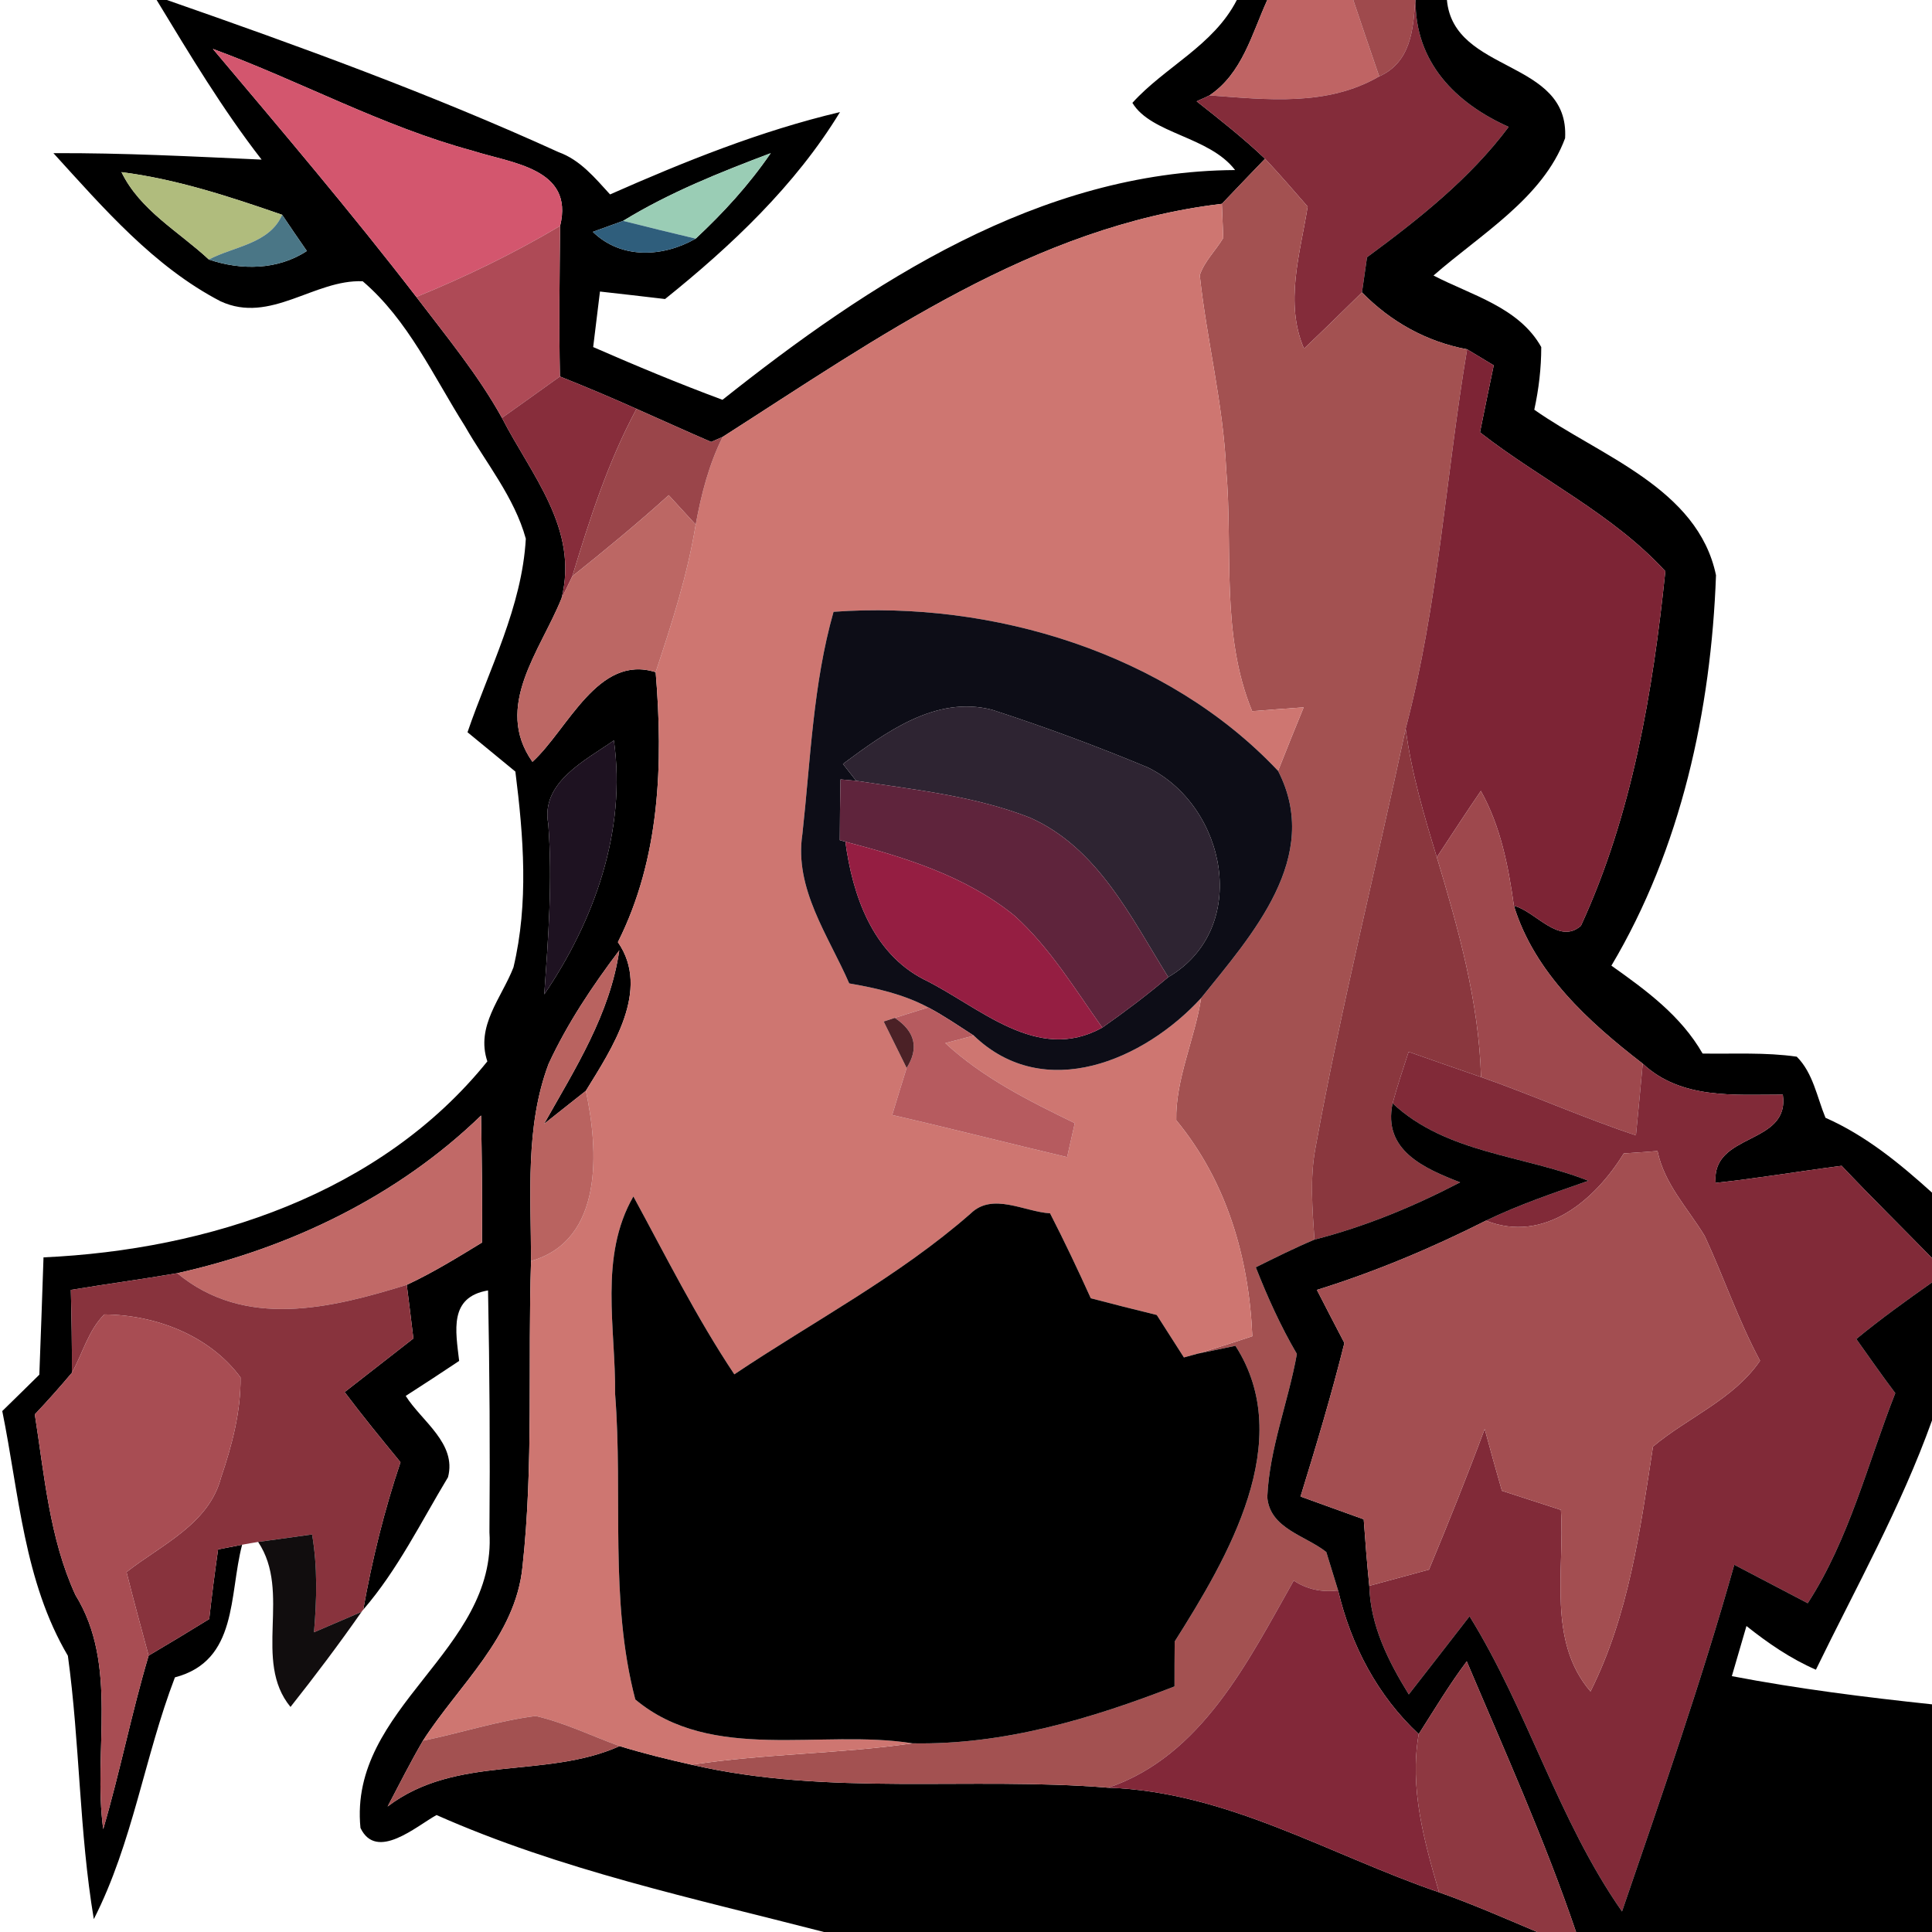 <?xml version="1.0" encoding="UTF-8" ?>
<!DOCTYPE svg PUBLIC "-//W3C//DTD SVG 1.1//EN" "http://www.w3.org/Graphics/SVG/1.1/DTD/svg11.dtd">
<svg width="111pt" height="111pt" viewBox="0 0 111 111" version="1.1" xmlns="http://www.w3.org/2000/svg">
<path fill="#000000" opacity="1.00" d=" M 9.00 0.00 L 9.59 0.00 C 17.19 2.65 24.76 5.40 32.09 8.74 C 33.34 9.19 34.18 10.22 35.05 11.17 C 39.33 9.28 43.69 7.52 48.26 6.44 C 45.70 10.65 42.01 14.13 38.21 17.18 C 37.27 17.07 35.40 16.85 34.47 16.75 C 34.34 17.81 34.21 18.88 34.08 19.94 C 36.53 21.01 39.00 22.04 41.51 22.97 C 49.98 16.24 59.74 9.84 70.96 9.77 C 69.48 7.83 66.14 7.70 65.06 5.91 C 66.93 3.84 69.72 2.62 71.06 0.00 L 72.81 0.00 C 71.92 1.95 71.38 4.21 69.49 5.48 C 69.30 5.57 68.94 5.74 68.75 5.82 C 70.09 6.88 71.44 7.94 72.68 9.12 C 71.85 9.98 71.03 10.84 70.20 11.71 C 59.41 12.99 50.42 19.41 41.52 25.10 L 40.86 25.39 C 39.42 24.77 38.00 24.12 36.57 23.49 C 35.12 22.84 33.65 22.22 32.17 21.63 C 32.11 18.75 32.15 15.86 32.18 12.98 C 33.00 9.66 29.38 9.38 27.15 8.66 C 21.97 7.26 17.24 4.65 12.23 2.81 C 16.19 7.51 20.17 12.19 23.92 17.06 C 25.64 19.32 27.46 21.52 28.84 24.01 C 30.53 27.30 33.27 30.39 32.26 34.38 C 31.05 37.39 28.34 40.58 30.59 43.77 C 32.64 41.90 34.35 37.56 37.67 38.62 C 38.11 43.89 37.92 49.31 35.50 54.13 C 37.41 56.88 35.15 60.25 33.66 62.67 C 33.06 63.15 31.86 64.10 31.26 64.57 C 33.04 61.41 35.05 58.27 35.58 54.60 C 34.04 56.64 32.60 58.79 31.52 61.12 C 30.16 64.73 30.51 68.67 30.51 72.45 C 30.32 78.30 30.66 84.18 30.02 90.01 C 29.62 94.04 26.37 96.79 24.30 100.01 C 23.58 101.24 22.94 102.52 22.27 103.79 C 26.22 100.78 31.34 102.23 35.60 100.32 C 36.97 100.74 38.35 101.08 39.74 101.39 C 47.59 103.21 55.71 102.06 63.67 102.71 C 70.51 102.94 76.37 106.56 82.68 108.72 C 84.59 109.39 86.45 110.21 88.32 111.00 L 47.34 111.00 C 39.83 109.06 32.21 107.44 25.08 104.28 C 23.92 104.92 21.63 106.95 20.71 105.02 C 20.02 98.07 28.55 94.86 28.12 88.03 C 28.16 83.40 28.13 78.77 28.04 74.14 C 25.78 74.52 26.18 76.46 26.38 78.19 C 25.36 78.87 24.34 79.54 23.31 80.20 C 24.22 81.65 26.25 82.92 25.74 84.87 C 24.19 87.44 22.85 90.19 20.87 92.48 C 21.38 89.61 22.08 86.77 23.01 84.01 C 21.92 82.68 20.83 81.35 19.80 79.98 C 21.12 78.95 22.44 77.92 23.75 76.90 C 23.66 76.13 23.47 74.59 23.37 73.82 C 24.87 73.12 26.28 72.25 27.69 71.39 C 27.72 68.96 27.68 66.52 27.64 64.09 C 22.85 68.73 16.65 71.71 10.18 73.15 C 8.15 73.50 6.11 73.77 4.07 74.11 C 4.11 75.69 4.14 77.28 4.13 78.87 C 3.44 79.69 2.73 80.49 2.00 81.26 C 2.55 84.75 2.84 88.38 4.33 91.63 C 6.84 95.69 5.32 100.61 5.93 105.09 C 6.90 101.79 7.56 98.41 8.54 95.12 C 9.71 94.43 10.87 93.73 12.02 93.02 C 12.17 91.68 12.34 90.35 12.53 89.02 L 13.91 88.75 C 13.15 91.65 13.68 95.42 10.05 96.37 C 8.30 100.94 7.63 105.87 5.39 110.26 C 4.55 105.25 4.59 100.15 3.90 95.13 C 1.37 90.84 1.10 85.84 0.13 81.07 C 0.66 80.55 1.73 79.51 2.26 78.98 C 2.35 76.74 2.42 74.49 2.50 72.24 C 11.97 71.81 21.87 68.59 28.00 60.98 C 27.32 58.95 28.81 57.35 29.50 55.58 C 30.38 51.89 30.08 48.06 29.61 44.33 C 28.69 43.58 27.78 42.82 26.86 42.07 C 28.11 38.42 29.99 34.87 30.21 30.95 C 29.55 28.56 27.92 26.60 26.71 24.48 C 24.90 21.62 23.46 18.40 20.84 16.16 C 18.06 16.04 15.54 18.64 12.67 17.31 C 8.84 15.32 5.94 11.95 3.07 8.80 C 7.06 8.78 11.04 8.99 15.03 9.17 C 12.78 6.27 10.90 3.13 9.00 0.00 M 6.98 9.89 C 8.05 12.09 10.27 13.30 12.00 14.91 C 13.85 15.54 15.96 15.52 17.63 14.42 C 17.15 13.73 16.68 13.04 16.21 12.34 C 13.20 11.30 10.15 10.29 6.98 9.89 M 35.80 12.69 C 35.36 12.85 34.49 13.16 34.06 13.32 C 35.69 14.91 38.10 14.78 39.97 13.71 C 41.57 12.22 43.04 10.61 44.28 8.80 C 41.37 9.90 38.46 11.06 35.80 12.69 M 31.50 47.34 C 31.75 50.61 31.50 53.87 31.27 57.13 C 34.15 52.89 36.00 47.71 35.27 42.54 C 33.65 43.68 31.05 44.94 31.50 47.34 Z" />
<path fill="#bf6464" opacity="1.00" d=" M 72.81 0.00 L 77.75 0.00 C 78.24 1.47 78.74 2.93 79.24 4.39 C 76.25 6.13 72.78 5.72 69.49 5.48 C 71.38 4.21 71.92 1.95 72.81 0.00 Z" />
<path fill="#9f4a4d" opacity="1.00" d=" M 77.75 0.00 L 81.31 0.00 C 81.20 1.74 81.04 3.58 79.24 4.39 C 78.74 2.93 78.24 1.47 77.75 0.00 Z" />
<path fill="#842c3a" opacity="1.00" d=" M 81.31 0.00 L 81.33 0.00 C 81.29 3.56 83.61 5.92 86.68 7.29 C 84.45 10.27 81.51 12.59 78.54 14.78 C 78.47 15.28 78.32 16.29 78.25 16.80 C 77.15 17.88 76.04 18.97 74.92 20.03 C 73.79 17.40 74.70 14.56 75.13 11.87 C 74.32 10.94 73.52 10.01 72.68 9.12 C 71.44 7.94 70.09 6.88 68.75 5.82 C 68.94 5.74 69.30 5.57 69.49 5.48 C 72.78 5.72 76.25 6.13 79.24 4.39 C 81.04 3.58 81.20 1.74 81.31 0.00 Z" />
<path fill="#000000" opacity="1.00" d=" M 81.33 0.00 L 83.13 0.00 C 83.52 4.24 90.18 3.39 89.92 7.94 C 88.65 11.38 85.05 13.47 82.36 15.83 C 84.53 16.96 87.27 17.65 88.55 19.94 C 88.55 21.15 88.41 22.35 88.15 23.54 C 91.91 26.19 97.55 28.04 98.59 33.05 C 98.31 40.80 96.58 48.76 92.58 55.48 C 94.57 56.89 96.58 58.36 97.82 60.53 C 99.62 60.56 101.44 60.45 103.23 60.71 C 104.17 61.65 104.39 63.03 104.88 64.22 C 107.19 65.24 109.14 66.84 111.00 68.52 L 111.00 72.28 C 109.27 70.51 107.51 68.78 105.81 66.98 C 103.39 67.29 100.99 67.70 98.57 67.96 C 98.31 65.04 102.85 65.83 102.43 62.89 C 99.63 62.89 96.58 63.17 94.38 61.11 C 91.28 58.72 88.16 55.89 86.98 52.04 C 88.24 52.36 89.55 54.31 90.83 53.19 C 93.77 46.81 94.96 39.76 95.68 32.82 C 92.64 29.51 88.53 27.57 85.03 24.84 C 85.29 23.56 85.55 22.27 85.82 20.99 C 85.44 20.76 84.67 20.30 84.29 20.07 C 81.95 19.63 79.91 18.49 78.25 16.80 C 78.32 16.29 78.47 15.28 78.54 14.78 C 81.51 12.59 84.45 10.27 86.68 7.29 C 83.61 5.92 81.29 3.56 81.33 0.00 Z" />
<path fill="#d3566e" opacity="1.00" d=" M 12.23 2.81 C 17.24 4.65 21.97 7.26 27.15 8.66 C 29.38 9.38 33.00 9.66 32.18 12.98 C 29.54 14.55 26.76 15.90 23.92 17.06 C 20.17 12.19 16.19 7.51 12.23 2.81 Z" />
<path fill="#b0bc7d" opacity="1.00" d=" M 6.98 9.89 C 10.15 10.29 13.20 11.30 16.21 12.34 C 15.49 14.01 13.44 14.15 12.00 14.91 C 10.27 13.30 8.05 12.09 6.98 9.89 Z" />
<path fill="#9acdb5" opacity="1.00" d=" M 35.80 12.69 C 38.46 11.06 41.37 9.90 44.28 8.80 C 43.04 10.61 41.57 12.22 39.97 13.71 C 38.57 13.38 37.19 13.04 35.80 12.69 Z" />
<path fill="#a35151" opacity="1.00" d=" M 70.20 11.71 C 71.03 10.84 71.85 9.98 72.68 9.12 C 73.52 10.01 74.32 10.94 75.13 11.87 C 74.70 14.56 73.79 17.40 74.92 20.03 C 76.04 18.97 77.15 17.88 78.25 16.80 C 79.91 18.49 81.95 19.63 84.29 20.07 C 83.07 27.33 82.64 34.73 80.76 41.87 C 79.05 49.90 77.05 57.86 75.58 65.94 C 75.25 67.68 75.40 69.46 75.52 71.22 C 74.38 71.70 73.26 72.26 72.15 72.81 C 72.82 74.52 73.58 76.20 74.51 77.79 C 74.02 80.54 72.93 83.21 72.81 86.02 C 72.96 87.83 75.01 88.22 76.20 89.17 C 76.37 89.73 76.71 90.83 76.88 91.38 C 75.96 91.49 75.09 91.32 74.33 90.81 C 71.72 95.42 69.05 100.89 63.67 102.71 C 55.71 102.06 47.59 103.21 39.74 101.39 C 43.95 100.75 48.22 100.77 52.43 100.16 C 57.64 100.26 62.67 98.76 67.48 96.89 C 67.48 96.24 67.48 94.95 67.49 94.31 C 70.54 89.48 74.50 82.79 70.98 77.32 C 70.44 77.44 69.36 77.66 68.82 77.77 C 69.87 77.45 70.91 77.12 71.95 76.77 C 71.76 72.26 70.48 67.88 67.58 64.36 C 67.53 62.01 68.65 59.68 69.01 57.34 C 71.91 53.73 75.98 49.24 73.43 44.29 C 73.91 43.07 74.40 41.86 74.90 40.64 C 73.91 40.71 72.92 40.78 71.94 40.86 C 70.12 36.45 70.85 31.61 70.45 26.98 C 70.28 23.21 69.33 19.54 68.93 15.81 C 69.19 15.02 69.85 14.39 70.28 13.67 C 70.26 13.18 70.22 12.20 70.20 11.71 Z" />
<path fill="#4a7686" opacity="1.00" d=" M 16.21 12.34 C 16.68 13.04 17.15 13.73 17.63 14.42 C 15.96 15.52 13.85 15.54 12.00 14.91 C 13.44 14.15 15.49 14.01 16.21 12.34 Z" />
<path fill="#2f5e7c" opacity="1.00" d=" M 34.06 13.32 C 34.49 13.16 35.36 12.85 35.80 12.69 C 37.19 13.04 38.57 13.38 39.97 13.71 C 38.10 14.78 35.69 14.91 34.06 13.32 Z" />
<path fill="#ce7671" opacity="1.00" d=" M 41.52 25.10 C 50.42 19.41 59.41 12.99 70.20 11.71 C 70.22 12.20 70.26 13.18 70.28 13.67 C 69.85 14.39 69.19 15.02 68.93 15.81 C 69.33 19.54 70.28 23.21 70.45 26.98 C 70.85 31.61 70.12 36.45 71.94 40.86 C 72.92 40.78 73.91 40.71 74.90 40.64 C 74.40 41.86 73.91 43.07 73.43 44.29 C 67.06 37.52 57.02 34.49 47.89 35.15 C 46.71 39.30 46.57 43.65 46.10 47.92 C 45.62 51.06 47.60 53.76 48.79 56.50 C 50.35 56.77 51.91 57.12 53.33 57.88 C 52.85 58.03 51.89 58.33 51.41 58.48 L 50.77 58.69 C 51.10 59.36 51.76 60.70 52.09 61.36 C 51.88 62.04 51.46 63.38 51.26 64.06 C 54.62 64.83 57.96 65.69 61.31 66.48 C 61.42 65.99 61.64 65.02 61.75 64.53 C 59.12 63.25 56.47 61.93 54.31 59.93 L 55.95 59.50 C 60.00 63.39 65.73 60.92 69.01 57.34 C 68.65 59.68 67.53 62.01 67.58 64.36 C 70.48 67.88 71.76 72.26 71.95 76.77 C 70.91 77.12 69.87 77.45 68.82 77.77 L 68.02 77.99 C 67.50 77.17 66.98 76.36 66.46 75.55 C 65.19 75.24 63.93 74.92 62.67 74.59 C 61.93 72.95 61.15 71.31 60.33 69.71 C 58.85 69.62 57.03 68.49 55.77 69.72 C 51.64 73.34 46.74 75.91 42.19 78.96 C 40.01 75.69 38.26 72.18 36.39 68.74 C 34.40 72.20 35.38 76.31 35.34 80.08 C 35.80 85.93 35.00 91.92 36.50 97.64 C 40.88 101.31 47.20 99.32 52.43 100.16 C 48.22 100.77 43.95 100.75 39.74 101.39 C 38.35 101.08 36.97 100.74 35.60 100.32 C 34.00 99.74 32.45 98.98 30.78 98.59 C 28.58 98.87 26.47 99.57 24.30 100.01 C 26.37 96.79 29.62 94.04 30.02 90.01 C 30.66 84.18 30.32 78.30 30.51 72.45 C 34.71 71.25 34.38 66.05 33.66 62.67 C 35.15 60.25 37.41 56.88 35.50 54.13 C 37.92 49.31 38.11 43.89 37.67 38.62 C 38.59 35.84 39.50 33.04 39.97 30.14 C 40.29 28.40 40.73 26.68 41.52 25.10 Z" />
<path fill="#ae4a56" opacity="1.00" d=" M 23.92 17.06 C 26.76 15.90 29.54 14.55 32.18 12.98 C 32.15 15.86 32.11 18.75 32.17 21.63 C 31.06 22.43 29.95 23.22 28.84 24.01 C 27.46 21.52 25.64 19.32 23.92 17.06 Z" />
<path fill="#7d2435" opacity="1.00" d=" M 84.29 20.07 C 84.67 20.30 85.44 20.76 85.82 20.99 C 85.55 22.27 85.29 23.56 85.03 24.84 C 88.53 27.57 92.64 29.51 95.68 32.82 C 94.96 39.76 93.77 46.81 90.83 53.19 C 89.55 54.31 88.24 52.36 86.98 52.04 C 86.66 49.76 86.22 47.48 85.08 45.44 C 84.22 46.70 83.39 47.97 82.55 49.25 C 81.81 46.83 81.09 44.39 80.76 41.87 C 82.64 34.73 83.07 27.33 84.29 20.07 Z" />
<path fill="#872d3b" opacity="1.00" d=" M 32.17 21.63 C 33.65 22.22 35.12 22.84 36.57 23.49 C 34.93 26.53 33.88 29.82 32.88 33.11 C 32.73 33.43 32.42 34.06 32.26 34.38 C 33.27 30.39 30.53 27.30 28.84 24.01 C 29.95 23.22 31.06 22.43 32.17 21.63 Z" />
<path fill="#9a454a" opacity="1.00" d=" M 36.57 23.49 C 38.00 24.12 39.42 24.77 40.86 25.39 L 41.52 25.10 C 40.73 26.68 40.29 28.40 39.97 30.14 C 39.58 29.72 38.81 28.87 38.42 28.45 C 36.63 30.07 34.77 31.60 32.88 33.11 C 33.88 29.82 34.93 26.53 36.57 23.49 Z" />
<path fill="#bc6764" opacity="1.00" d=" M 32.88 33.11 C 34.77 31.60 36.63 30.07 38.42 28.45 C 38.81 28.87 39.58 29.72 39.97 30.14 C 39.50 33.04 38.59 35.84 37.67 38.62 C 34.35 37.56 32.64 41.90 30.59 43.77 C 28.34 40.58 31.05 37.39 32.26 34.38 C 32.42 34.06 32.73 33.43 32.88 33.11 Z" />
<path fill="#0d0d17" opacity="1.00" d=" M 47.89 35.15 C 57.02 34.49 67.06 37.52 73.43 44.29 C 75.98 49.24 71.91 53.73 69.01 57.34 C 65.73 60.92 60.00 63.39 55.95 59.50 C 55.09 58.95 54.24 58.36 53.33 57.88 C 51.91 57.12 50.35 56.77 48.79 56.50 C 47.60 53.76 45.62 51.06 46.10 47.92 C 46.57 43.65 46.71 39.30 47.89 35.15 M 48.43 43.89 L 49.19 44.86 L 48.29 44.78 C 48.27 45.94 48.25 47.11 48.25 48.27 L 48.57 48.36 C 48.98 51.43 50.12 54.74 53.06 56.26 C 56.29 57.84 59.57 61.13 63.33 59.04 C 64.63 58.13 65.90 57.17 67.12 56.14 C 71.88 53.34 70.47 46.31 65.94 44.09 C 63.01 42.87 60.02 41.76 57.00 40.78 C 53.76 39.94 50.88 42.08 48.43 43.89 Z" />
<path fill="#2e2432" opacity="1.00" d=" M 48.43 43.89 C 50.88 42.08 53.76 39.94 57.00 40.78 C 60.02 41.76 63.01 42.87 65.94 44.09 C 70.47 46.31 71.88 53.34 67.12 56.14 C 64.99 52.72 63.06 48.69 59.16 46.97 C 55.98 45.73 52.54 45.37 49.19 44.86 L 48.43 43.89 Z" />
<path fill="#8a373e" opacity="1.00" d=" M 75.58 65.94 C 77.05 57.86 79.05 49.90 80.76 41.87 C 81.09 44.39 81.81 46.83 82.55 49.25 C 83.79 53.37 84.97 57.55 85.09 61.88 C 83.70 61.40 82.31 60.92 80.93 60.43 C 80.61 61.41 80.28 62.39 80.01 63.39 C 79.43 66.10 81.84 67.13 83.89 67.93 C 81.22 69.32 78.44 70.47 75.52 71.22 C 75.40 69.46 75.25 67.68 75.58 65.94 Z" />
<path fill="#1e1221" opacity="1.00" d=" M 31.50 47.34 C 31.05 44.94 33.65 43.68 35.27 42.54 C 36.00 47.71 34.15 52.89 31.27 57.13 C 31.50 53.87 31.75 50.61 31.50 47.34 Z" />
<path fill="#5f243c" opacity="1.00" d=" M 48.29 44.78 L 49.19 44.86 C 52.54 45.37 55.98 45.73 59.16 46.97 C 63.06 48.69 64.99 52.72 67.12 56.14 C 65.90 57.17 64.63 58.13 63.33 59.04 C 61.76 56.83 60.33 54.46 58.31 52.63 C 55.52 50.34 52.00 49.26 48.57 48.36 L 48.25 48.27 C 48.25 47.11 48.27 45.94 48.29 44.78 Z" />
<path fill="#9e484d" opacity="1.00" d=" M 82.55 49.25 C 83.39 47.97 84.22 46.70 85.08 45.44 C 86.22 47.48 86.66 49.76 86.98 52.04 C 88.16 55.89 91.28 58.72 94.38 61.11 C 94.25 62.49 94.13 63.86 93.99 65.23 C 90.98 64.23 88.08 62.93 85.09 61.88 C 84.97 57.55 83.79 53.37 82.55 49.25 Z" />
<path fill="#951e42" opacity="1.00" d=" M 48.57 48.36 C 52.00 49.26 55.52 50.34 58.31 52.63 C 60.33 54.46 61.76 56.83 63.33 59.04 C 59.57 61.13 56.29 57.84 53.06 56.26 C 50.12 54.74 48.98 51.43 48.57 48.36 Z" />
<path fill="#b96360" opacity="1.00" d=" M 31.52 61.12 C 32.60 58.79 34.04 56.64 35.58 54.60 C 35.05 58.27 33.04 61.41 31.26 64.57 C 31.86 64.10 33.06 63.15 33.66 62.67 C 34.38 66.05 34.71 71.25 30.51 72.45 C 30.51 68.67 30.16 64.73 31.52 61.12 Z" />
<path fill="#b65b5f" opacity="1.00" d=" M 51.41 58.48 C 51.89 58.33 52.85 58.03 53.33 57.88 C 54.24 58.36 55.09 58.95 55.95 59.50 L 54.31 59.93 C 56.47 61.93 59.12 63.25 61.75 64.53 C 61.64 65.02 61.42 65.99 61.31 66.48 C 57.96 65.69 54.62 64.83 51.26 64.06 C 51.46 63.38 51.88 62.04 52.09 61.36 C 52.81 60.22 52.58 59.26 51.41 58.48 Z" />
<path fill="#4b2126" opacity="1.00" d=" M 50.77 58.69 L 51.41 58.48 C 52.58 59.26 52.81 60.22 52.09 61.36 C 51.76 60.70 51.10 59.36 50.77 58.69 Z" />
<path fill="#812a38" opacity="1.00" d=" M 80.93 60.43 C 82.31 60.92 83.70 61.40 85.09 61.88 C 88.08 62.93 90.98 64.23 93.99 65.23 C 94.13 63.86 94.25 62.49 94.38 61.11 C 96.58 63.17 99.63 62.89 102.43 62.89 C 102.85 65.83 98.31 65.04 98.57 67.96 C 100.99 67.70 103.39 67.29 105.81 66.98 C 107.51 68.78 109.27 70.51 111.00 72.28 L 111.00 73.68 C 109.52 74.72 108.05 75.78 106.65 76.93 C 107.39 77.97 108.12 79.02 108.89 80.04 C 107.30 84.09 106.25 88.42 103.86 92.11 C 102.45 91.37 101.04 90.63 99.64 89.90 C 97.75 96.62 95.45 103.22 93.19 109.82 C 89.52 104.57 87.79 98.29 84.43 92.86 C 83.26 94.36 82.11 95.86 80.94 97.35 C 79.76 95.44 78.73 93.39 78.67 91.11 C 79.81 90.80 80.95 90.49 82.10 90.18 C 83.21 87.51 84.29 84.82 85.30 82.10 C 85.62 83.28 85.95 84.47 86.29 85.65 C 87.42 86.02 88.55 86.38 89.68 86.75 C 89.90 90.25 88.89 94.28 91.38 97.18 C 93.59 92.77 94.23 87.91 94.97 83.11 C 96.99 81.42 99.59 80.41 101.12 78.18 C 99.88 75.87 99.04 73.38 97.94 71.01 C 96.97 69.41 95.62 68.03 95.23 66.13 C 94.75 66.17 93.77 66.24 93.29 66.27 C 91.63 68.97 88.72 71.45 85.37 70.13 C 87.27 69.21 89.27 68.54 91.26 67.84 C 87.49 66.35 83.11 66.28 80.01 63.39 C 80.28 62.39 80.61 61.41 80.93 60.43 Z" />
<path fill="#c16967" opacity="1.00" d=" M 10.18 73.15 C 16.65 71.71 22.85 68.73 27.64 64.09 C 27.68 66.52 27.72 68.96 27.69 71.39 C 26.28 72.25 24.87 73.12 23.37 73.82 C 19.00 75.17 14.08 76.38 10.18 73.15 Z" />
<path fill="#000000" opacity="1.00" d=" M 80.01 63.39 C 83.11 66.28 87.49 66.35 91.26 67.84 C 89.27 68.54 87.27 69.21 85.37 70.13 C 82.24 71.71 79.00 73.07 75.66 74.11 C 76.18 75.13 76.71 76.14 77.24 77.16 C 76.50 80.13 75.62 83.06 74.72 85.98 C 75.92 86.42 77.14 86.85 78.35 87.29 C 78.44 88.56 78.54 89.83 78.67 91.11 C 78.73 93.39 79.76 95.44 80.94 97.35 C 82.11 95.86 83.26 94.36 84.43 92.86 C 87.79 98.29 89.52 104.57 93.19 109.82 C 95.45 103.22 97.75 96.62 99.64 89.90 C 101.04 90.63 102.45 91.37 103.86 92.11 C 106.25 88.42 107.30 84.09 108.89 80.04 C 108.12 79.02 107.39 77.97 106.65 76.93 C 108.05 75.78 109.52 74.72 111.00 73.68 L 111.00 81.61 C 109.22 86.58 106.63 91.20 104.33 95.93 C 102.88 95.30 101.57 94.40 100.34 93.42 C 100.13 94.14 99.71 95.58 99.50 96.30 C 103.31 97.03 107.15 97.51 111.00 97.92 L 111.00 111.00 L 90.55 111.00 C 88.75 105.70 86.45 100.60 84.27 95.45 C 83.27 96.78 82.41 98.22 81.51 99.63 C 79.14 97.42 77.62 94.52 76.88 91.38 C 76.71 90.83 76.37 89.73 76.20 89.17 C 75.01 88.22 72.96 87.83 72.81 86.02 C 72.93 83.21 74.02 80.54 74.51 77.79 C 73.58 76.20 72.82 74.52 72.15 72.81 C 73.26 72.26 74.38 71.70 75.52 71.22 C 78.44 70.47 81.22 69.32 83.89 67.93 C 81.84 67.13 79.43 66.10 80.01 63.39 Z" />
<path fill="#a34e51" opacity="1.00" d=" M 93.29 66.27 C 93.77 66.24 94.75 66.17 95.23 66.13 C 95.62 68.03 96.97 69.41 97.94 71.01 C 99.04 73.38 99.88 75.87 101.12 78.18 C 99.59 80.41 96.99 81.42 94.97 83.11 C 94.23 87.91 93.59 92.77 91.38 97.18 C 88.89 94.28 89.90 90.25 89.68 86.75 C 88.55 86.38 87.42 86.02 86.29 85.65 C 85.95 84.47 85.62 83.28 85.30 82.10 C 84.29 84.82 83.21 87.51 82.10 90.18 C 80.95 90.49 79.81 90.80 78.67 91.11 C 78.54 89.83 78.44 88.56 78.35 87.29 C 77.14 86.85 75.92 86.42 74.72 85.98 C 75.62 83.06 76.50 80.13 77.24 77.16 C 76.71 76.14 76.18 75.13 75.66 74.11 C 79.00 73.07 82.24 71.71 85.37 70.13 C 88.72 71.45 91.63 68.97 93.29 66.27 Z" />
<path fill="#000000" opacity="1.00" d=" M 35.34 80.08 C 35.38 76.31 34.40 72.20 36.39 68.74 C 38.26 72.18 40.01 75.69 42.19 78.96 C 46.74 75.91 51.64 73.34 55.77 69.72 C 57.03 68.49 58.85 69.62 60.33 69.71 C 61.15 71.31 61.93 72.95 62.67 74.59 C 63.93 74.92 65.19 75.24 66.46 75.55 C 66.98 76.36 67.50 77.17 68.02 77.99 L 68.82 77.77 C 69.36 77.66 70.44 77.44 70.98 77.32 C 74.50 82.79 70.54 89.48 67.49 94.31 C 67.48 94.95 67.48 96.24 67.48 96.89 C 62.67 98.76 57.64 100.26 52.43 100.16 C 47.20 99.32 40.88 101.31 36.50 97.64 C 35.00 91.92 35.80 85.93 35.34 80.08 Z" />
<path fill="#88333d" opacity="1.00" d=" M 4.07 74.11 C 6.11 73.77 8.15 73.50 10.18 73.15 C 14.08 76.38 19.00 75.17 23.37 73.82 C 23.47 74.59 23.66 76.13 23.75 76.90 C 22.44 77.92 21.12 78.95 19.80 79.98 C 20.83 81.35 21.92 82.68 23.01 84.01 C 22.08 86.77 21.38 89.61 20.87 92.48 C 20.84 92.51 20.79 92.58 20.77 92.61 C 20.09 92.90 18.72 93.49 18.04 93.78 C 18.20 91.91 18.25 90.02 17.93 88.16 C 17.15 88.27 15.61 88.48 14.83 88.59 C 14.52 88.64 14.22 88.69 13.91 88.75 L 12.53 89.02 C 12.34 90.35 12.17 91.68 12.02 93.02 C 10.87 93.73 9.71 94.43 8.54 95.12 C 8.11 93.52 7.67 91.93 7.27 90.32 C 9.27 88.75 12.00 87.57 12.70 84.89 C 13.33 83.04 13.84 81.11 13.82 79.14 C 12.04 76.72 8.93 75.54 5.99 75.52 C 5.07 76.44 4.75 77.76 4.13 78.87 C 4.14 77.28 4.11 75.69 4.07 74.11 Z" />
<path fill="#a84d53" opacity="1.00" d=" M 4.13 78.87 C 4.75 77.76 5.07 76.44 5.99 75.52 C 8.93 75.54 12.04 76.72 13.82 79.14 C 13.84 81.11 13.33 83.04 12.70 84.89 C 12.00 87.57 9.27 88.75 7.27 90.32 C 7.67 91.93 8.11 93.52 8.54 95.12 C 7.56 98.41 6.90 101.79 5.93 105.09 C 5.32 100.61 6.84 95.69 4.33 91.63 C 2.84 88.38 2.55 84.75 2.00 81.26 C 2.73 80.49 3.44 79.69 4.13 78.87 Z" />
<path fill="#060203" opacity="0.95" d=" M 14.83 88.59 C 15.61 88.48 17.15 88.27 17.93 88.16 C 18.25 90.02 18.20 91.91 18.04 93.78 C 18.72 93.49 20.09 92.90 20.77 92.61 C 19.47 94.47 18.10 96.29 16.69 98.07 C 14.50 95.41 16.77 91.49 14.83 88.59 Z" />
<path fill="#822839" opacity="1.00" d=" M 74.33 90.81 C 75.09 91.32 75.96 91.49 76.88 91.38 C 77.62 94.52 79.14 97.42 81.51 99.63 C 80.97 102.72 81.82 105.78 82.68 108.72 C 76.37 106.56 70.51 102.94 63.67 102.71 C 69.05 100.89 71.72 95.42 74.33 90.81 Z" />
<path fill="#8e3841" opacity="1.00" d=" M 81.51 99.63 C 82.41 98.22 83.27 96.78 84.27 95.45 C 86.45 100.60 88.75 105.70 90.55 111.00 L 88.32 111.00 C 86.45 110.21 84.59 109.39 82.68 108.72 C 81.82 105.78 80.97 102.72 81.51 99.63 Z" />
<path fill="#a35151" opacity="1.00" d=" M 24.30 100.01 C 26.47 99.57 28.58 98.87 30.78 98.59 C 32.45 98.98 34.00 99.74 35.60 100.32 C 31.34 102.23 26.22 100.78 22.27 103.79 C 22.94 102.52 23.58 101.24 24.30 100.01 Z" />
</svg>

